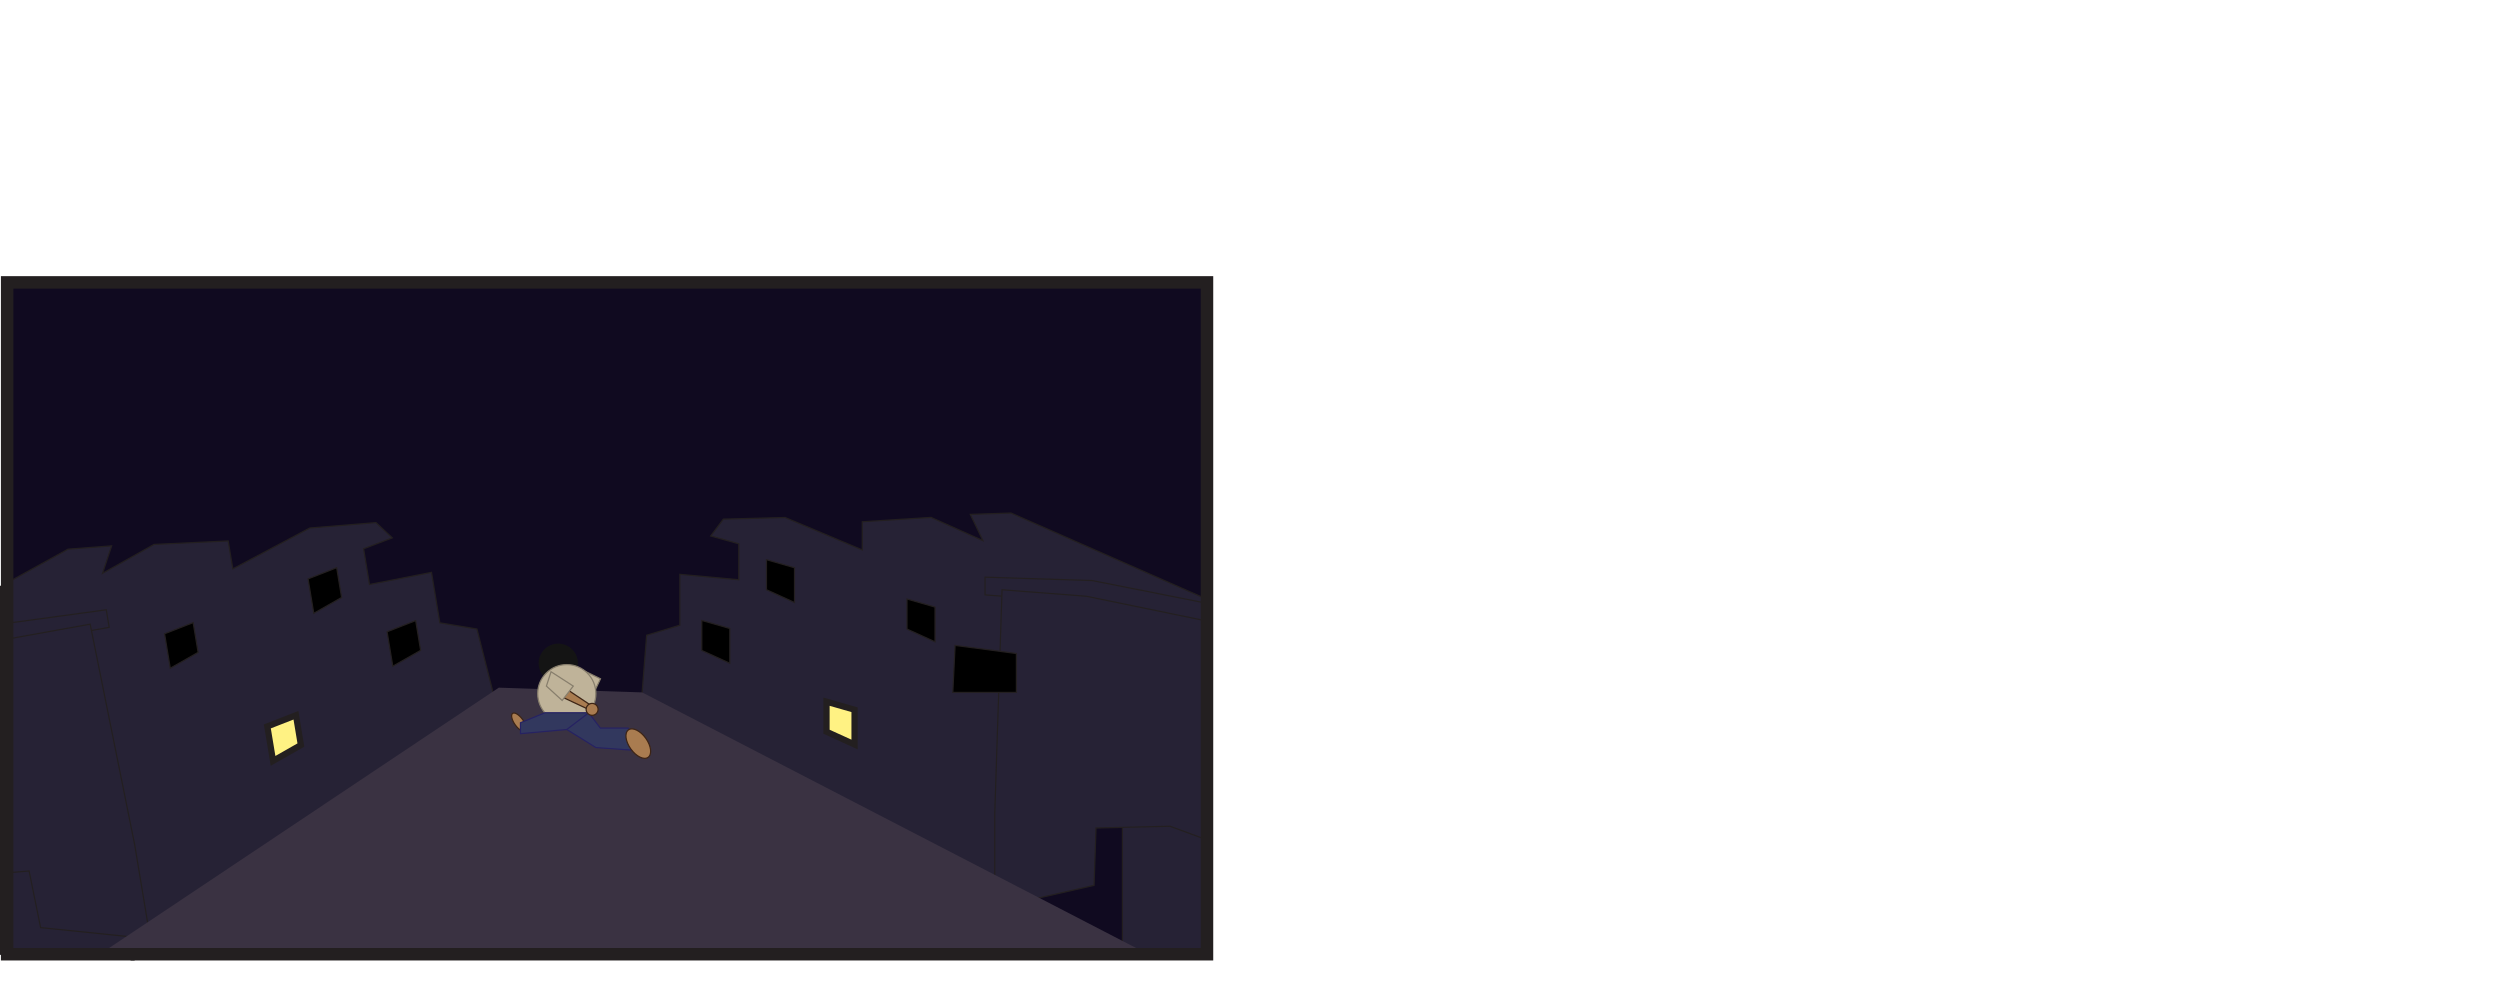 <?xml version="1.0" encoding="UTF-8"?>
<svg xmlns="http://www.w3.org/2000/svg" viewBox="0 0 2005.06 788.12">
  <defs>
    <style>
      .cls-1 {
        fill: #32385e;
      }

      .cls-1, .cls-2, .cls-3, .cls-4, .cls-5, .cls-6, .cls-7, .cls-8, .cls-9 {
        stroke-miterlimit: 10;
      }

      .cls-1, .cls-4 {
        stroke: #262262;
      }

      .cls-2 {
        fill: #fff283;
        stroke-width: 5px;
      }

      .cls-2, .cls-3, .cls-5, .cls-6, .cls-8 {
        stroke: #231f20;
      }

      .cls-3 {
        fill: #100a20;
      }

      .cls-4, .cls-6 {
        fill: none;
      }

      .cls-6 {
        stroke-width: 10px;
      }

      .cls-10 {
        fill: #141414;
      }

      .cls-10, .cls-11 {
        stroke-width: 0px;
      }

      .cls-7 {
        fill: #a97c50;
        stroke: #3c2415;
      }

      .cls-11 {
        fill: #3a3242;
      }

      .cls-8 {
        fill: #262235;
      }

      .cls-9 {
        fill: #bfb399;
        stroke: #877e6c;
      }
    </style>
  </defs>
  <g id="Layer_15" data-name="Layer 15">
    <g>
      <polyline class="cls-3" points="111.2 763.69 113.37 763.69 924.05 763.69 970.09 763.69 970.09 225.42 3.7 225.42 3.7 468.66 3.7 502.19 3.7 560.23 3.7 763.69 83.24 763.69 107.91 763.69"/>
      <g>
        <polygon class="cls-8" points="966.89 534.7 966.89 765.32 900.21 765.32 900.21 559.56 966.89 534.7"/>
        <polygon class="cls-8" points="966.89 480.13 966.89 485.67 941.4 481.68 941.4 492.98 939.78 492.29 882.88 467.91 826.61 471.1 826.44 474.75 826.21 479.89 815.58 710.85 814.96 724.33 814.2 740.78 513.43 575.31 515.01 555.32 518.63 509.48 545.27 501.43 545.27 460.64 592.54 464.99 592.54 436.12 570.03 429.86 580.16 416.36 629.67 415.06 691.57 441.07 691.57 418.47 746.71 414.98 788.35 433.63 778.22 412.55 810.86 411.47 966.89 480.13"/>
        <g>
          <polygon class="cls-8" points="966.89 483.64 966.89 499.96 871.22 483.36 826.21 479.89 803.67 478.15 803.5 478.14 790.02 477.1 790.02 462.91 875.9 465.61 966.89 483.64"/>
          <polygon class="cls-8" points="966.89 497.86 966.89 673.18 938.36 662.67 900.21 663.57 879.02 664.07 877.46 710.06 833.47 720.1 814.96 724.33 797.83 728.24 797.83 652.14 800.99 555.32 802.06 522.39 803.5 478.14 803.67 472.99 826.44 474.75 871.22 478.2 939.78 492.29 941.4 492.62 966.89 497.86"/>
        </g>
        <g>
          <polygon class="cls-5" points="614.71 448.87 614.71 472.99 637.22 483.24 637.22 455.34 614.71 448.87"/>
          <polygon class="cls-5" points="562.84 497.59 562.84 521.71 585.34 531.96 585.34 504.06 562.84 497.59"/>
          <polygon class="cls-2" points="662.87 562.75 662.87 586.87 685.38 597.12 685.38 569.22 662.87 562.75"/>
          <polygon class="cls-5" points="727.42 480.41 727.42 504.53 749.92 514.78 749.92 486.88 727.42 480.41"/>
        </g>
        <polygon class="cls-5" points="766 517.63 815.19 524.13 815.19 555.32 764.17 555.32 766 517.63"/>
      </g>
      <g>
        <polyline class="cls-8" points="108 765.32 110.17 765.32 109.95 764.01 108.02 752.43 107.9 751.68 107.16 747.21 79.35 579.77 63.75 576.22 .5 561.86 .5 765.32 80.04 765.32 104.71 765.32"/>
        <polyline class="cls-8" points="108 765.32 109.95 764.01 398.92 569.14 398.66 568.13 395.26 554.74 382.51 504.5 352.77 499.53 346.05 459.07 296.33 468.77 291.59 440.13 314.59 431.37 301.55 419.15 248.49 423.47 186.72 456.26 183 433.85 123.57 436.65 82.21 459.84 89.54 437.8 54.55 440.44 .5 470.29 .5 503.82 47.53 501.31 48.31 504.92 49.4 509.99 63.75 576.22 101.59 750.93 101.61 751.03 102.65 755.84 104.71 765.32"/>
        <g>
          <polygon class="cls-8" points="87.56 503.14 73.34 505.69 73.19 505.71 49.4 509.99 1.94 518.53 .5 518.93 .5 500.59 85.23 489.06 87.56 503.14"/>
          <polygon class="cls-8" points="120.55 752.98 109.04 751.8 107.9 751.68 101.61 751.03 101.46 751.01 32.57 743.96 23.34 698.55 .5 700.47 .5 513.6 1.1 513.42 48.31 504.92 72.32 500.6 73.34 505.69 108.02 677.53 118.36 739.73 119.28 745.29 120.55 752.98"/>
        </g>
        <g>
          <polygon class="cls-5" points="270.02 455.29 273.99 479.2 251.65 491.91 247.06 464.25 270.02 455.29"/>
          <polygon class="cls-5" points="333.39 497.71 337.36 521.62 315.03 534.33 310.44 506.67 333.39 497.71"/>
          <polygon class="cls-2" points="237.36 573.63 241.33 597.54 218.99 610.25 214.4 582.6 237.36 573.63"/>
          <polygon class="cls-5" points="154.93 499.32 158.9 523.23 136.56 535.94 131.97 508.28 154.93 499.32"/>
        </g>
      </g>
      <polygon class="cls-11" points="108 765.32 110.17 765.32 920.85 765.32 900.21 754.64 833.47 720.1 815.58 710.85 797.83 701.66 515.01 555.32 477.8 554.09 477.05 554.06 470.87 553.86 457.34 553.41 455.43 553.35 451.38 553.22 451.37 553.22 441.09 552.88 431.56 552.56 400.09 551.52 395.26 554.74 118.36 739.73 107.16 747.21 101.59 750.93 101.46 751.01 80.04 765.32 104.71 765.32 108 765.32"/>
      <g>
        <circle class="cls-10" cx="447.75" cy="531.93" r="15.74"/>
        <polygon class="cls-9" points="465.26 536.47 481.59 544.42 473.43 561.78 465.26 536.47"/>
        <circle class="cls-9" cx="454.58" cy="556.34" r="23.33"/>
        <ellipse class="cls-7" cx="416.2" cy="579.25" rx="3.66" ry="8.7" transform="translate(-259.49 350.77) rotate(-35.62)"/>
        <polygon class="cls-1" points="436.99 571.66 417.44 579.67 417.44 588.42 454.58 585.07 477.91 599.56 513.81 602.13 503.78 583.96 481.5 583.96 472.17 571.66 436.99 571.66"/>
        <line class="cls-4" x1="454.58" y1="585.07" x2="472.17" y2="571.66"/>
        <ellipse class="cls-7" cx="511.92" cy="596.4" rx="7.39" ry="13.55" transform="translate(-251.56 409.73) rotate(-35.62)"/>
        <polygon class="cls-7" points="452.69 551.52 473.05 565.13 470.76 568.35 447.93 557.67 452.69 551.52"/>
        <circle class="cls-7" cx="474.89" cy="568.93" r="4.79"/>
        <polygon class="cls-9" points="441.95 538.76 459.77 550.27 450.86 561.78 438.23 550.27 441.95 538.76"/>
      </g>
      <line class="cls-6" x1="108" y1="765.32" x2="104.71" y2="765.32"/>
    </g>
  </g>
  <g id="Layer_10" data-name="Layer 10">
    <rect class="cls-6" x="5.73" y="226.48" width="962.31" height="538.84"/>
  </g>
</svg>